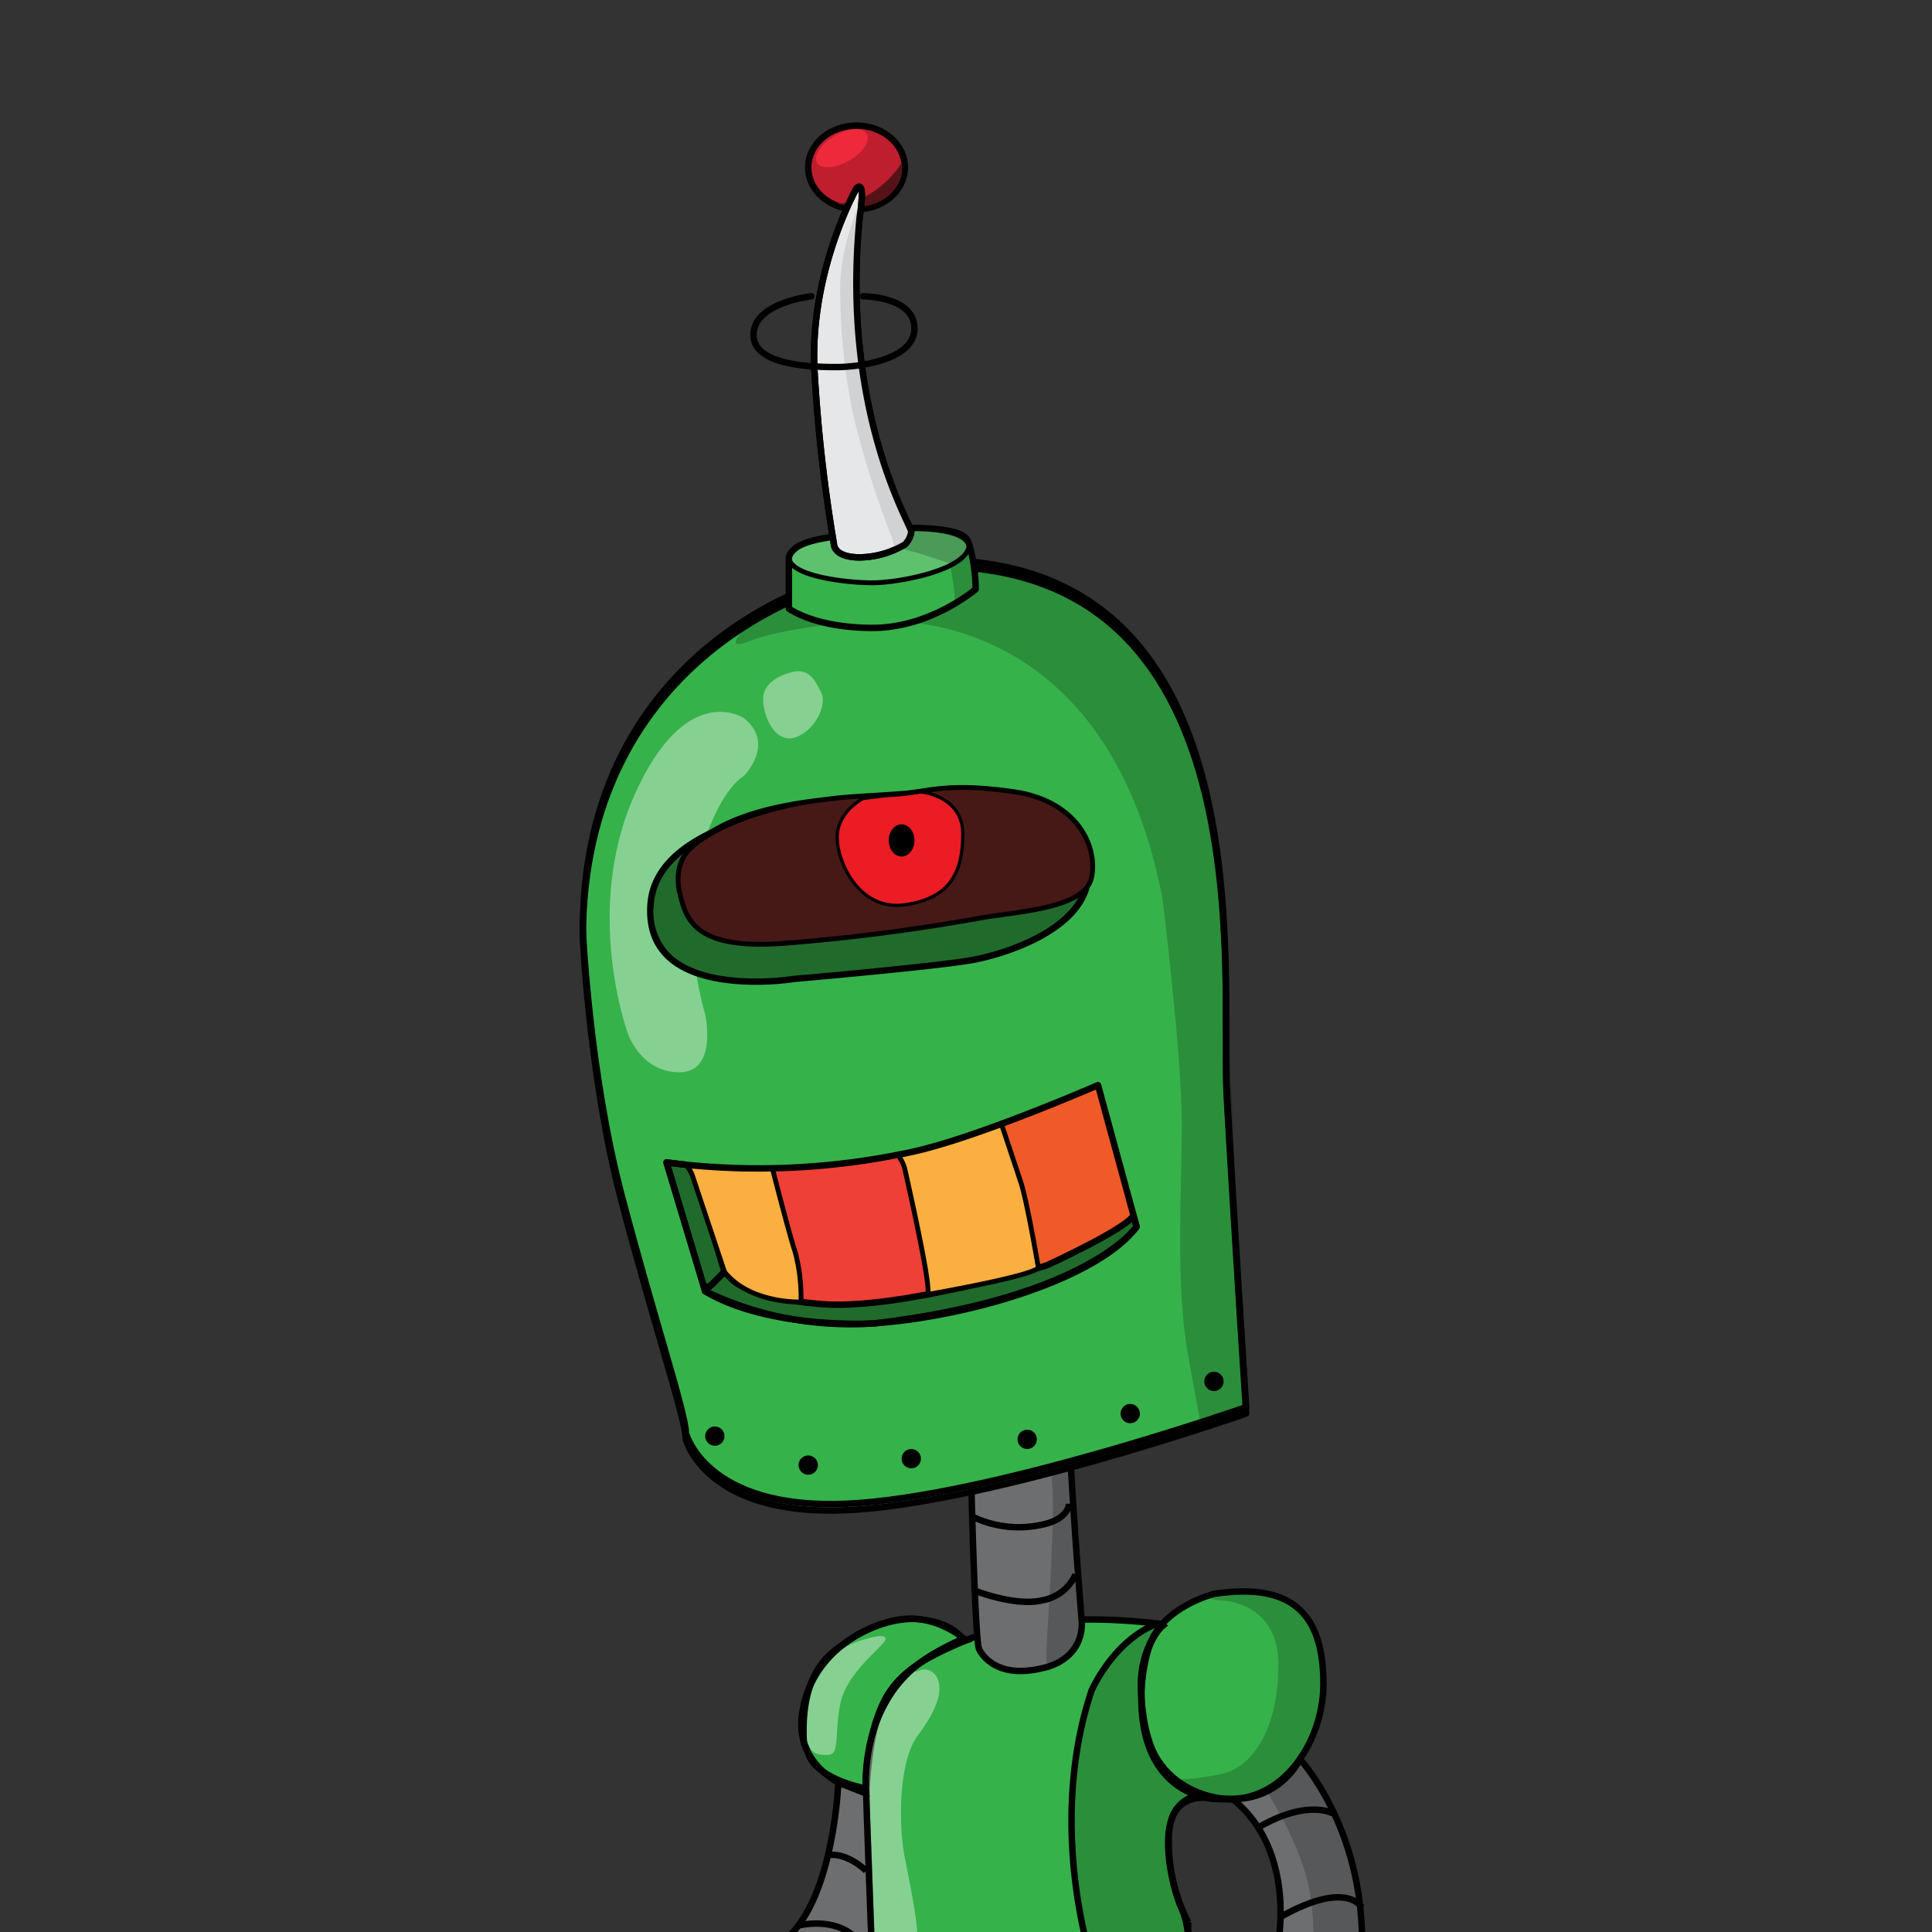<svg viewBox="0 0 300 300" width="140" height="140" xmlns="http://www.w3.org/2000/svg"><rect x="0" y="0" width="300" height="300" fill="#333333" stroke="none"/><g style="color: rgb(54, 178, 74);"><g id="body"><g fill="currentColor"><path d="M180.45 252.21s-17.95-2.71-29.95 2.29-15 8-16 24c0 0 1 27 1 28s49 1 49 1v-9a27.15 27.15 0 0 1-3-13c0-8 7-6.16 7-6.16s-11.5-.34-11.26-16.09a16.2 16.2 0 0 1 3.21-11.04z"></path><path d="M133.5 277.5s-6.92-1.5-8-5.25l-.68-1.62c-.37-6.66 1.07-12 5.72-15 0 0 5.17-4.37 11.55-4.24 0 0 5.37.13 7.37 3.13 0 0-9 3.6-12 9.3s-3.09 13.32-3 14zM188.5 247.5s-8 2-10 8-3 19 8 23 19-7 19-17-4-16-17-14z"></path></g><path d="M134.5 254.5s3-1 3 0-6 5-7 10 0 8-2 8-4.67.09-2.84-10.45a13 13 0 0 1 8.84-7.55z" fill="#fff" fill-opacity=".4"></path><path d="M133.5 277.5s-6.92-1.5-8-5.25l-.68-1.62c-.37-6.66 1.07-12 5.72-15 0 0 5.17-4.37 11.55-4.24 0 0 5.37.13 7.37 3.13 0 0-9 3.6-12 9.3s-3.09 13.32-3 14z" stroke-miterlimit="10" stroke="#000" fill="none"></path><path d="M189.5 248.5s9 0 9 10-4 16-9 17-7 .77-7 .77a12.77 12.77 0 0 0 8 3.07c5 .16 15-4.84 15-17.84s-7.26-14.64-14.13-14.32-2.87 1.32-1.87 1.32z" fill-opacity=".2"></path><path d="M188.5 247.5s-8 2-10 8-3 19 8 23 19-7 19-17-4-16-17-14z" stroke-miterlimit="10" stroke="#000" fill="none"></path><path d="M201.86 273.17s9.64 10.33 9.64 28.33h-13s2.74-14.31-7.13-22.15a11.59 11.59 0 0 0 10.49-6.18z" fill="#6d6e70" stroke-miterlimit="10" stroke="#000"></path><path d="M197.5 279.5s5 8 6 15 0 9 0 9h8s1.5-10.5-4.74-22.76c0 0-3.26-6.24-5.26-7.24a22 22 0 0 1-4.74 4.65z" fill-opacity=".2"></path><path d="M180.45 252.21s-17.95-2.71-29.95 2.29-15 8-16 24c0 0 1 27 1 28s49 1 49 1v-9a27.15 27.15 0 0 1-3-13c0-8 7-6.16 7-6.16s-11.5-.34-11.26-16.09a16.2 16.2 0 0 1 3.21-11.04z" stroke-miterlimit="10" stroke="#000" fill="none"></path><path d="M169.5 304.5s-7-21 0-42c0 0 3.39-7.79 10.2-10.39l.8.39s-3.64 3.11-3.32 10.06 2.16 14.4 9.74 16.17a5.19 5.19 0 0 0-5 3.77c-1.44 4 .38 11.28 1.47 13.64a13.05 13.05 0 0 1 1.11 4.86z" fill-opacity=".2" stroke-miterlimit="10" stroke="#000"></path><path d="M142.5 259.5a2.19 2.19 0 0 1 3 1q1.5 3-3 9c-3 4-3 14-2 19s2 10 2 13h-7.16s-1.34-17.5-.59-26.24 2.49-12.37 6.12-15.56z" fill="#fff" fill-opacity=".4"></path><path d="M150 254.71s-4.5-4.21-10.5-3.21-14 6-15 15 9 12 10 12c0 0-2-18.58 15.5-23.79z" stroke-miterlimit="10" stroke="#000" fill="none"></path><path d="M130.17 276.81a64.62 64.62 0 0 1-1.51 10.87c-1.2 5.22-3.35 11-7.16 13.82l13.79-.59s-.79-21.41-.79-22.41z" fill="#6d6e70" stroke-miterlimit="10" stroke="#000"></path><path d="M134.5 290.5s-2.86-2.88-5.93-2.44M124 299s5.55-1.48 9 2" stroke-miterlimit="10" stroke="#000" fill="none"></path><path d="M150 192s1 61 2 64c0 0 2 5 10 3 0 0 6-1 6-7 0 0-3.5-40.5-2.5-60.5 0 0-13 0-15.5.5z" fill="#6d6e70" stroke-miterlimit="10" stroke="#000"></path><path d="M164.5 202.5s0 3-5 3-8.56-1-9.28-1.5M165 214.5s-1 2-5.18 2a39.35 39.35 0 0 1-9.38-1.58" stroke-linecap="round" stroke-linejoin="round" stroke="#000" fill="none"></path><path d="M166 224.5s0 2-4.62 3-10.38-1-10.38-1M166 233.5s0 2-3.21 3a16.53 16.53 0 0 1-11.79-1M167 244.5a7 7 0 0 1-5.17 4c-4.13 1-10.48-1.51-10.48-1.51M207 281.6s-4-2.4-12 2.4M211.42 296.16s-2.24-4.33-12.58 1.51" stroke-miterlimit="10" stroke="#000" fill="none"></path><path d="M159 191.5h6.5v10s1 20 .89 29.33a182.26 182.26 0 0 0 1.61 21.92c-.5 4.25-5.5 5.75-5.5 5.75v-2c0-2 1-15 1-23s-4-40-4-40z" fill-opacity=".2"></path></g><g id="face"><path d="M147 88c-20.15-.5-56.5 14.5-56.5 57.5 0 0 1 22 6 41s10 34 10 37c0 0 3 12 25 11s62-15 62-15-2-31-3-49S196.79 89.24 147 88z" fill="currentColor"></path><path d="M147 88c-20.15-.5-56.5 14.5-56.5 57.5 0 0 1 22 6 41s10 34 10 37c0 0 3 12 25 11s62-15 62-15-2-31-3-49S196.79 89.24 147 88z" fill="none" stroke="#000" stroke-linecap="round" stroke-linejoin="round"></path><path d="M147 87c-20.15-.5-56.5 14.5-56.5 57.5 0 0 1 22 6 41s10 34 10 37c0 0 3 12 25 11s62-15 62-15-2-31-3-49S196.79 88.24 147 87z" fill="none" stroke="#000" stroke-linecap="round" stroke-linejoin="round"></path><path d="M135.5 96.5s36-4 45 43c0 0 3 24 3 35s-1 25 1 36l2 11 7-2s-2.53-55.76-3.27-70.88S188.5 90.81 150 88.16c0 0-19.78-1-33.64 8.7 0 0-4.86 4.65.14 2.65s16-3.01 19-3.01z" fill-opacity=".2"></path><path d="M122.5 104.5s-4 1-4 4 2 7 5 6 5-5 4-7-2-4-5-3zM115.5 111.5s-9-6-17 12-1 37-1 37 2 6 8 6 4-9 4-9-4-13-1-24 7-13 7-13 5-5 0-9z" fill="#fff" fill-opacity=".4"></path><circle cx="111" cy="223" r="1.5"></circle><circle cx="125.5" cy="227.5" r="1.5"></circle><circle cx="141.5" cy="226.5" r="1.5"></circle><circle cx="159.5" cy="223.5" r="1.5"></circle><circle cx="175.5" cy="219.5" r="1.5"></circle><circle cx="188.5" cy="214.5" r="1.5"></circle></g><g id="eyes"><path d="M135.5 123.5s-34 1-35 17 23 12 23 12 23-2 28-3 18-5 18-14-8-13-17-13-13 1-17 1z" fill="currentColor"></path><path d="M117.31 152.44c-4.51 0-10.59-.74-13.91-4.27a9.8 9.8 0 0 1-2.41-7.64c1-15.37 34.18-16.52 34.52-16.53 1.61 0 3.25-.16 5.15-.35a107.89 107.89 0 0 1 11.84-.65c8 0 16.5 3.28 16.5 12.5 0 9.71-15.8 13.15-17.6 13.51-4.92 1-27.72 3-27.95 3a42 42 0 0 1-6.14.44z" opacity=".4"></path><path d="M152.5 123.5c7.73 0 16 3.15 16 12 0 7.56-10.81 11.74-17.2 13-4.89 1-27.66 3-27.89 3h-.08a41.19 41.19 0 0 1-6 .43c-4.41 0-10.35-.71-13.54-4.12a9.32 9.32 0 0 1-2.27-7.27c.93-14.91 33.7-16.05 34-16.06 1.65 0 3.3-.17 5.22-.36a107.45 107.45 0 0 1 11.78-.64m0-1c-9 0-13 1-17 1 0 0-34 1-35 17-.67 10.67 9.78 12.44 16.81 12.44a41.73 41.73 0 0 0 6.19-.44s23-2 28-3 18-5 18-14-8-13-17-13z"></path><path d="M106.5 132.5s-2 2-1 6 2 9 16 8a306.78 306.78 0 0 0 31-4c6-1 16-1.5 17-6.25s-2.18-11.89-12.09-13.32-12.93-.11-16.92.23-8.25.45-11.62.89-16.37 2.44-22.37 8.44" stroke-width=".5" stroke-linecap="round" stroke-linejoin="round" stroke="#000" fill="#461917"></path><path d="M134 124s-4 2-4 6 3.5 11.5 10.5 10.5 9-5 9-11-6.58-6.54-6.58-6.54-3.42.54-4.42.54-4.5.5-4.5.5z" fill="#ec1c24" stroke-miterlimit="10" stroke-width=".5" stroke="#000"></path><ellipse cx="140" cy="130.5" rx="2" ry="2.5"></ellipse><path d="M107.5 131.5s-3 2-2 7c1 4 2 9 16 8a306.78 306.78 0 0 0 31-4c6-1 16-1.5 17-6.25s-2.18-11.89-12.09-13.32-12.93-.11-16.92.23-8.25.45-11.62.89-15.37 1.44-21.37 7.44" fill="none" stroke-width=".75" stroke-linecap="round" stroke-linejoin="round" stroke="#000"></path></g><g id="mouth"><path d="M170.5 168.5S151 177 141 179l-1 .2a112 112 0 0 1-32.68 1.74q-1.88-.18-3.82-.44l6 20a51.86 51.86 0 0 0 26 5c15-1 35-7 41-15z" fill="currentColor"></path><path d="M110.5 199.5l2-2s-3-10-4-13-1.87-3.63-1.87-3.63l-3.13-.37 3.38 11.26 2.5 8.33z" stroke="#000" stroke-linecap="round" stroke-linejoin="round" fill-opacity=".4"></path><path d="M118 181s3.13 7.7 4.06 9.85 2.31 5.09 2.12 7.12l.19 4a72.8 72.8 0 0 1 7.93.57C135 203 144 201 144 201a14.36 14.36 0 0 1-.15-3c.15-1-3.27-16.16-3.27-16.16l-1-2.27-4.58.43-9.08 1.13z" fill="#ee4036"></path><path d="M155.48 174.52l3.52 10.63 2 9.85v2s10.25-4.55 12.63-6.27L176 189l-3.63-13.65-1.85-6.79z" fill="#f05a28"></path><path d="M113.5 198.5s2 3 14 4 35-6 35-6 12.06-5.5 13.5-7.73l.47 1.73s-7.38 11-40.69 15c0 0-16.31 1-26.31-5l3-3z" stroke="#000" stroke-linecap="round" stroke-linejoin="round" fill-opacity=".4"></path><path d="M119.94 181.44s2.56 10.06 3.56 13.06a27.84 27.84 0 0 1 .88 7.67s-7.88.33-11.88-4.67l-5-15a5.38 5.38 0 0 0-1-1.7 80.36 80.36 0 0 0 13.44.64zM140.5 181.5c0 .14 4.14 18 3.56 19.5 0 0 15.93-2.76 17.18-4.13 0 0-1.75-10.37-2.75-13.37l-3-9s-7.82 3-10.4 3.47a54.09 54.09 0 0 0-5.58 1.51 6 6 0 0 1 .99 2.02z" fill="#faaf40" stroke-width=".75" stroke="#000" stroke-linecap="round" stroke-linejoin="round"></path><path d="M170.5 168.5S151 177 141 179l-1 .2a112 112 0 0 1-32.68 1.74q-1.88-.18-3.82-.44l6 20a51.86 51.86 0 0 0 26 5c15-1 35-7 41-15z" fill="none" stroke="#000" stroke-linecap="round" stroke-linejoin="round"></path></g><g id="accessory"><path d="M122.5 94.5s4 3 13 3 16-6 16-6a26.39 26.39 0 0 0-1-7c-1-3-10.49-2.87-15.74-1.93s-11.26.93-12.26 3.93z" fill="currentColor"></path><ellipse cx="133" cy="26" rx="7.5" ry="6.5" stroke-miterlimit="10" stroke="#000" fill="#be1e2d"></ellipse><path d="M140 25c.19.68-5.51 8.12-11.57 6.27a8.65 8.65 0 0 0 7.91.53C141 30 140 25 140 25z" fill="#561317"></path><ellipse cx="130.22" cy="22.93" rx="4.46" ry="2.23" transform="matrix(.87 -.5 .5 .87 5.98 68.18)" fill="#ed293b"></ellipse><ellipse cx="133" cy="26" rx="7.5" ry="6.5" stroke-width=".75" fill="none" stroke-miterlimit="10" stroke="#000"></ellipse><path d="M135.5 82.5s-13 1-13 4 9 4 13 4 15-2 15-6-15-2-15-2z" stroke-linecap="round" stroke-linejoin="round" fill-opacity=".2" fill="#fff" stroke-width=".75" stroke="#000"></path><path d="M122.5 94.5s4 3 13 3 16-6 16-6a26.39 26.39 0 0 0-1-7c-1-3-10.49-2.87-15.74-1.93s-11.26.93-12.26 3.93z" stroke-linecap="round" stroke-linejoin="round" fill="none" stroke="#000"></path><path d="M148.19 93.77c.31-1.27-.69-6.27-.69-6.27s-7.41-2.59-8.2-2.3 1.86-.8 2-1.75.23-1.43.23-1.43 3.12 0 5.53.25 3.41 1.47 3.41 2.35l.64 2.58.36 4.29-3 2" fill-opacity=".2"></path><path d="M133 29.24s-7.5 13.21-6.5 28.88a245.78 245.78 0 0 0 3 26.43s0 2 4 2a14 14 0 0 0 7-2 3.4 3.4 0 0 0 1-2c0-1-11-18.6-8-48.94 0 .03 1-5.84-.5-4.37z" fill="#e6e7e8" stroke-miterlimit="10" stroke="#000"></path><path d="M130.5 46.5a94.41 94.41 0 0 0 2 18 145.29 145.29 0 0 0 6 19l.52 1.8s2.48-.8 2.48-2.8c0 0-6.45-14.41-7.23-22.71s-1.77-20.29-.77-26.29c0 0-.08-3.33.21-2.91S130 38 130.5 46.5z" fill="#d0d2d3"></path><path d="M133 29.24s-7.5 13.21-6.5 28.88a245.78 245.78 0 0 0 3 26.43s0 2 4 2a14 14 0 0 0 7-2 3.4 3.4 0 0 0 1-2c0-1-11-18.6-8-48.94 0 .03 1-5.84-.5-4.37z" fill="none" stroke-miterlimit="10" stroke="#000"></path><path d="M126 46s-9 1-9 6 10 5 13 5 12-1 12-6-8-5-8-5" stroke-linecap="round" stroke-linejoin="round" fill="none" stroke="#000"></path></g></g></svg>